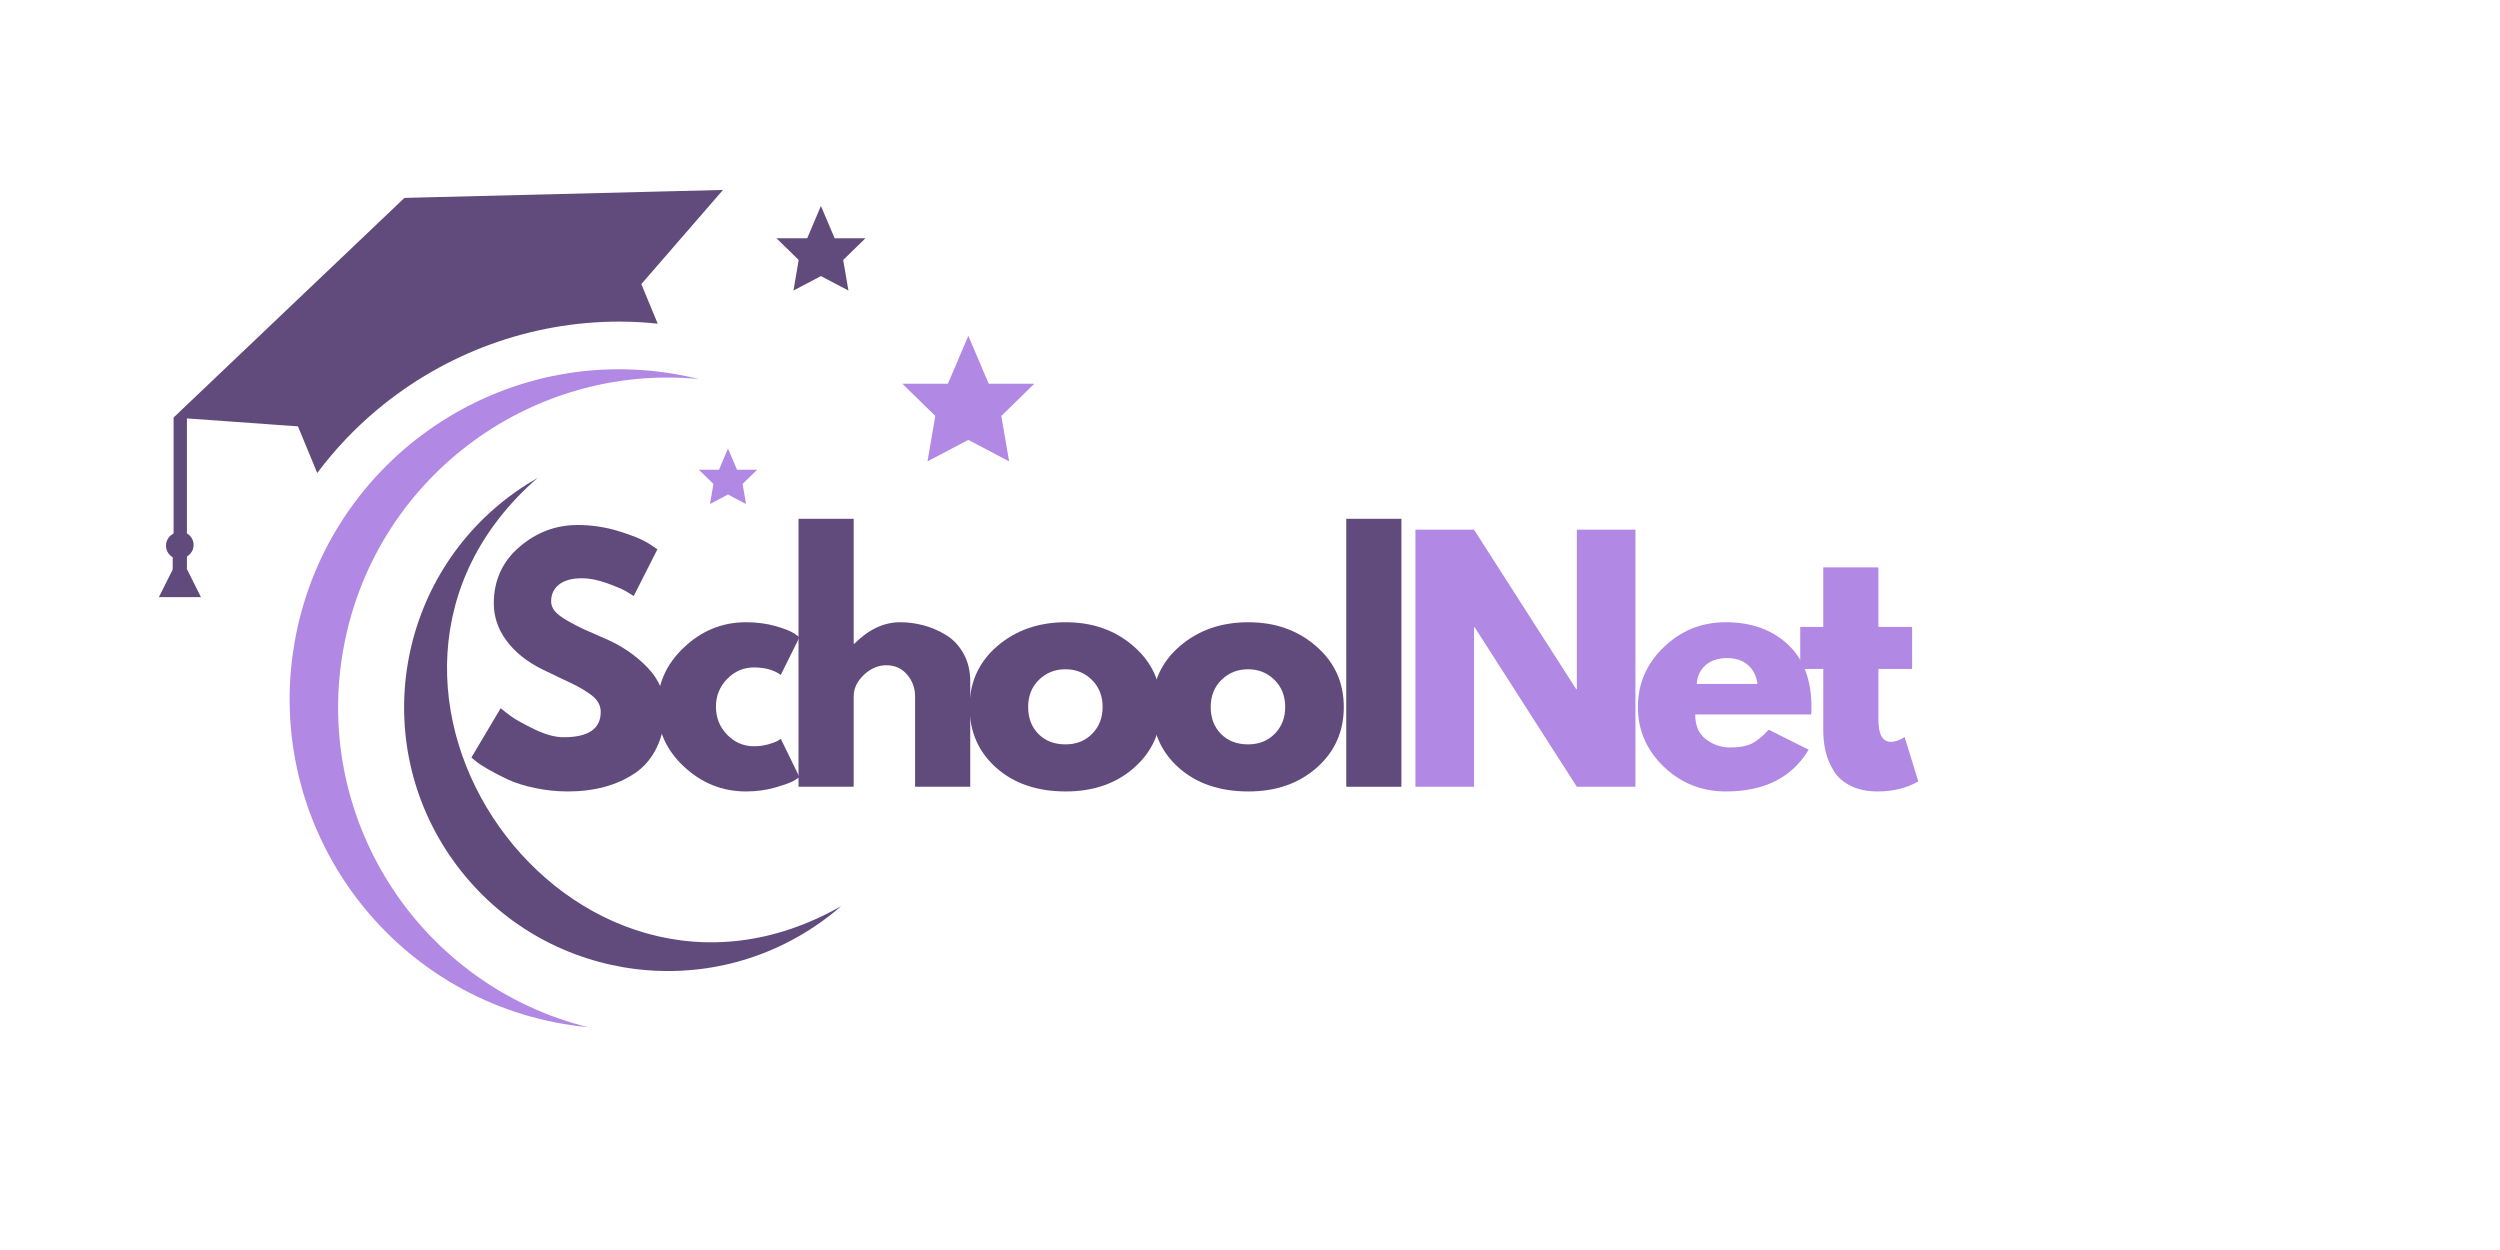 <svg xmlns="http://www.w3.org/2000/svg" xmlns:xlink="http://www.w3.org/1999/xlink" width="1000" zoomAndPan="magnify" viewBox="0 0 750 375" height="500" preserveAspectRatio="xMidYMid meet" version="1.0"><defs><g/><clipPath id="bdaf0ae9d3"><path d="M 270 100 L 310.168 100 L 310.168 139 L 270 139 Z M 270 100 " clip-rule="nonzero"/></clipPath><clipPath id="a337d83b2f"><path d="M 86.867 110 L 210 110 L 210 308.188 L 86.867 308.188 Z M 86.867 110 " clip-rule="nonzero"/></clipPath><clipPath id="ba135e246a"><path d="M 47.668 56.18 L 217 56.18 L 217 180 L 47.668 180 Z M 47.668 56.18 " clip-rule="nonzero"/></clipPath></defs><g clip-path="url(#bdaf0ae9d3)"><path fill="#b188e3" d="M 290.5 100.742 L 296.609 115.117 L 310.297 115.117 L 300.391 124.781 L 302.734 138.406 L 290.5 131.961 L 278.25 138.406 L 280.594 124.781 L 270.703 115.117 L 284.375 115.117 L 290.5 100.742 " fill-opacity="1" fill-rule="nonzero"/></g><path fill="#614b7d" d="M 246.277 61.789 L 250.398 71.48 L 259.633 71.48 L 252.957 77.988 L 254.531 87.16 L 246.277 82.824 L 238.043 87.16 L 239.602 77.988 L 232.941 71.48 L 242.16 71.48 L 246.277 61.789 " fill-opacity="1" fill-rule="nonzero"/><path fill="#b188e3" d="M 218.395 134.551 L 221.105 140.918 L 227.156 140.918 L 222.777 145.176 L 223.816 151.207 L 218.395 148.359 L 212.992 151.207 L 214.031 145.176 L 209.652 140.918 L 215.703 140.918 L 218.395 134.551 " fill-opacity="1" fill-rule="nonzero"/><g clip-path="url(#a337d83b2f)"><path fill="#b188e3" d="M 102.852 195.582 C 94.094 246.969 126.707 295.875 176.52 308.188 C 174.098 307.957 171.648 307.633 169.199 307.207 C 115.363 298.051 79.137 246.938 88.309 193.102 C 97.48 139.266 148.574 103.023 202.41 112.195 C 204.859 112.621 207.281 113.129 209.652 113.711 C 158.574 108.84 111.613 144.18 102.852 195.582 " fill-opacity="1" fill-rule="evenodd"/></g><path fill="#614b7d" d="M 252.359 271.836 C 170.945 318.199 90.59 204.848 161.281 143.367 C 159.016 144.672 156.781 146.078 154.605 147.625 C 118.961 172.906 110.539 222.301 135.805 257.949 C 161.086 293.594 210.48 302 246.125 276.734 C 248.301 275.188 250.383 273.551 252.359 271.836 " fill-opacity="1" fill-rule="evenodd"/><g clip-path="url(#ba135e246a)"><path fill="#614b7d" d="M 192.398 85.23 L 197.312 97.098 C 193.438 96.684 189.562 96.484 185.707 96.484 C 159.293 96.484 133.539 105.871 113.172 122.898 C 106.406 128.547 100.387 134.934 95.168 141.898 L 90.023 129.449 L 89.379 127.902 L 84.387 127.551 L 68.125 126.387 L 56.535 125.562 L 56.074 125.531 L 56.074 160.012 C 57.27 160.719 58.082 162.004 58.082 163.473 C 58.082 164.73 57.5 165.863 56.582 166.582 C 56.426 166.719 56.258 166.844 56.074 166.934 L 56.074 170.715 L 60.285 179.137 L 47.668 179.137 L 51.805 170.867 L 51.805 167.164 C 50.609 166.473 49.797 165.188 49.797 163.703 C 49.797 162.309 50.5 161.086 51.59 160.363 C 51.664 160.305 51.727 160.242 51.805 160.195 C 51.895 160.137 51.973 160.074 52.078 160.012 L 52.078 125.254 L 121.336 59.367 L 199.273 57.422 L 216.895 56.98 L 192.398 85.23 " fill-opacity="1" fill-rule="evenodd"/></g><g fill="#614b7d" fill-opacity="1"><g transform="translate(139.262, 236.03)"><g><path d="M 34.031 -78.531 C 38.207 -78.531 42.285 -77.922 46.266 -76.703 C 50.254 -75.484 53.219 -74.285 55.156 -73.109 L 57.953 -71.234 L 50.859 -57.219 C 50.297 -57.582 49.516 -58.062 48.516 -58.656 C 47.516 -59.25 45.645 -60.047 42.906 -61.047 C 40.164 -62.047 37.613 -62.547 35.25 -62.547 C 32.312 -62.547 30.047 -61.922 28.453 -60.672 C 26.867 -59.422 26.078 -57.738 26.078 -55.625 C 26.078 -54.562 26.453 -53.578 27.203 -52.672 C 27.953 -51.773 29.227 -50.812 31.031 -49.781 C 32.844 -48.75 34.43 -47.922 35.797 -47.297 C 37.172 -46.68 39.289 -45.75 42.156 -44.5 C 47.145 -42.375 51.398 -39.488 54.922 -35.844 C 58.441 -32.195 60.203 -28.07 60.203 -23.469 C 60.203 -19.039 59.406 -15.176 57.812 -11.875 C 56.227 -8.57 54.047 -5.984 51.266 -4.109 C 48.492 -2.242 45.426 -0.859 42.062 0.047 C 38.695 0.953 35.051 1.406 31.125 1.406 C 27.758 1.406 24.457 1.062 21.219 0.375 C 17.977 -0.312 15.266 -1.164 13.078 -2.188 C 10.898 -3.219 8.938 -4.234 7.188 -5.234 C 5.445 -6.234 4.172 -7.078 3.359 -7.766 L 2.156 -8.781 L 10.938 -23.562 C 11.688 -22.938 12.711 -22.141 14.016 -21.172 C 15.328 -20.203 17.648 -18.906 20.984 -17.281 C 24.316 -15.664 27.266 -14.859 29.828 -14.859 C 37.242 -14.859 40.953 -17.383 40.953 -22.438 C 40.953 -23.5 40.688 -24.477 40.156 -25.375 C 39.625 -26.281 38.688 -27.188 37.344 -28.094 C 36.008 -29 34.828 -29.711 33.797 -30.234 C 32.766 -30.766 31.078 -31.578 28.734 -32.672 C 26.398 -33.766 24.676 -34.594 23.562 -35.156 C 18.883 -37.457 15.266 -40.336 12.703 -43.797 C 10.148 -47.254 8.875 -50.977 8.875 -54.969 C 8.875 -61.883 11.43 -67.539 16.547 -71.938 C 21.66 -76.332 27.488 -78.531 34.031 -78.531 Z M 34.031 -78.531 "/></g></g></g><g fill="#614b7d" fill-opacity="1"><g transform="translate(195.065, 236.03)"><g><path d="M 31.125 -35.797 C 28.008 -35.797 25.328 -34.645 23.078 -32.344 C 20.836 -30.039 19.719 -27.27 19.719 -24.031 C 19.719 -20.727 20.836 -17.922 23.078 -15.609 C 25.328 -13.305 28.008 -12.156 31.125 -12.156 C 32.625 -12.156 34.039 -12.344 35.375 -12.719 C 36.719 -13.094 37.703 -13.461 38.328 -13.828 L 39.172 -14.391 L 44.781 -2.891 C 44.344 -2.586 43.734 -2.203 42.953 -1.734 C 42.172 -1.266 40.395 -0.625 37.625 0.188 C 34.852 1 31.879 1.406 28.703 1.406 C 21.66 1.406 15.473 -1.07 10.141 -6.031 C 4.816 -10.988 2.156 -16.926 2.156 -23.844 C 2.156 -30.82 4.816 -36.816 10.141 -41.828 C 15.473 -46.848 21.66 -49.359 28.703 -49.359 C 31.879 -49.359 34.805 -48.984 37.484 -48.234 C 40.16 -47.484 42.062 -46.738 43.188 -46 L 44.781 -44.875 L 39.172 -33.562 C 37.109 -35.051 34.426 -35.797 31.125 -35.797 Z M 31.125 -35.797 "/></g></g></g><g fill="#614b7d" fill-opacity="1"><g transform="translate(233.948, 236.03)"><g><path d="M 5.609 0 L 5.609 -80.391 L 22.156 -80.391 L 22.156 -42.906 L 22.344 -42.906 C 26.645 -47.207 31.223 -49.359 36.078 -49.359 C 38.453 -49.359 40.805 -49.047 43.141 -48.422 C 45.484 -47.797 47.727 -46.828 49.875 -45.516 C 52.02 -44.211 53.766 -42.359 55.109 -39.953 C 56.453 -37.555 57.125 -34.77 57.125 -31.594 L 57.125 0 L 40.578 0 L 40.578 -27.109 C 40.578 -29.598 39.781 -31.773 38.188 -33.641 C 36.594 -35.516 34.52 -36.453 31.969 -36.453 C 29.477 -36.453 27.219 -35.484 25.188 -33.547 C 23.164 -31.617 22.156 -29.473 22.156 -27.109 L 22.156 0 Z M 5.609 0 "/></g></g></g><g fill="#614b7d" fill-opacity="1"><g transform="translate(288.723, 236.03)"><g><path d="M 10.141 -5.703 C 4.816 -10.441 2.156 -16.52 2.156 -23.938 C 2.156 -31.352 4.926 -37.441 10.469 -42.203 C 16.02 -46.973 22.875 -49.359 31.031 -49.359 C 39.07 -49.359 45.848 -46.957 51.359 -42.156 C 56.879 -37.363 59.641 -31.289 59.641 -23.938 C 59.641 -16.582 56.941 -10.52 51.547 -5.75 C 46.16 -0.977 39.32 1.406 31.031 1.406 C 22.438 1.406 15.473 -0.961 10.141 -5.703 Z M 22.938 -32.062 C 20.789 -29.945 19.719 -27.238 19.719 -23.938 C 19.719 -20.633 20.742 -17.938 22.797 -15.844 C 24.859 -13.758 27.57 -12.719 30.938 -12.719 C 34.176 -12.719 36.836 -13.773 38.922 -15.891 C 41.016 -18.016 42.062 -20.695 42.062 -23.938 C 42.062 -27.238 40.988 -29.945 38.844 -32.062 C 36.695 -34.188 34.062 -35.25 30.938 -35.25 C 27.758 -35.25 25.094 -34.188 22.938 -32.062 Z M 22.938 -32.062 "/></g></g></g><g fill="#614b7d" fill-opacity="1"><g transform="translate(343.497, 236.03)"><g><path d="M 10.141 -5.703 C 4.816 -10.441 2.156 -16.52 2.156 -23.938 C 2.156 -31.352 4.926 -37.441 10.469 -42.203 C 16.02 -46.973 22.875 -49.359 31.031 -49.359 C 39.07 -49.359 45.848 -46.957 51.359 -42.156 C 56.879 -37.363 59.641 -31.289 59.641 -23.938 C 59.641 -16.582 56.941 -10.52 51.547 -5.75 C 46.16 -0.977 39.32 1.406 31.031 1.406 C 22.438 1.406 15.473 -0.961 10.141 -5.703 Z M 22.938 -32.062 C 20.789 -29.945 19.719 -27.238 19.719 -23.938 C 19.719 -20.633 20.742 -17.938 22.797 -15.844 C 24.859 -13.758 27.57 -12.719 30.938 -12.719 C 34.176 -12.719 36.836 -13.773 38.922 -15.891 C 41.016 -18.016 42.062 -20.695 42.062 -23.938 C 42.062 -27.238 40.988 -29.945 38.844 -32.062 C 36.695 -34.188 34.062 -35.25 30.938 -35.25 C 27.758 -35.25 25.094 -34.188 22.938 -32.062 Z M 22.938 -32.062 "/></g></g></g><g fill="#614b7d" fill-opacity="1"><g transform="translate(398.271, 236.03)"><g><path d="M 5.609 0 L 5.609 -80.391 L 22.156 -80.391 L 22.156 0 Z M 5.609 0 "/></g></g></g><g fill="#b188e3" fill-opacity="1"><g transform="translate(419.021, 236.03)"><g><path d="M 23.188 -47.859 L 23.188 0 L 5.609 0 L 5.609 -77.125 L 23.188 -77.125 L 53.844 -29.266 L 54.031 -29.266 L 54.031 -77.125 L 71.609 -77.125 L 71.609 0 L 54.031 0 L 23.375 -47.859 Z M 23.188 -47.859 "/></g></g></g><g fill="#b188e3" fill-opacity="1"><g transform="translate(489.218, 236.03)"><g><path d="M 54.125 -21.688 L 19.344 -21.688 C 19.344 -18.32 20.43 -15.828 22.609 -14.203 C 24.797 -12.586 27.172 -11.781 29.734 -11.781 C 32.41 -11.781 34.523 -12.133 36.078 -12.844 C 37.641 -13.562 39.414 -14.984 41.406 -17.109 L 53.375 -11.125 C 48.395 -2.77 40.109 1.406 28.516 1.406 C 21.285 1.406 15.082 -1.07 9.906 -6.031 C 4.738 -10.988 2.156 -16.957 2.156 -23.938 C 2.156 -30.914 4.738 -36.895 9.906 -41.875 C 15.082 -46.863 21.285 -49.359 28.516 -49.359 C 36.117 -49.359 42.301 -47.16 47.062 -42.766 C 51.832 -38.367 54.219 -32.094 54.219 -23.938 C 54.219 -22.812 54.188 -22.062 54.125 -21.688 Z M 19.812 -30.844 L 38.047 -30.844 C 37.672 -33.344 36.688 -35.258 35.094 -36.594 C 33.508 -37.938 31.473 -38.609 28.984 -38.609 C 26.234 -38.609 24.047 -37.891 22.422 -36.453 C 20.805 -35.023 19.938 -33.156 19.812 -30.844 Z M 19.812 -30.844 "/></g></g></g><g fill="#b188e3" fill-opacity="1"><g transform="translate(538.571, 236.03)"><g><path d="M 8.406 -47.953 L 8.406 -65.812 L 24.953 -65.812 L 24.953 -47.953 L 35.062 -47.953 L 35.062 -35.344 L 24.953 -35.344 L 24.953 -20.094 C 24.953 -15.676 26.203 -13.469 28.703 -13.469 C 29.328 -13.469 29.977 -13.586 30.656 -13.828 C 31.344 -14.078 31.875 -14.328 32.25 -14.578 L 32.812 -14.953 L 36.922 -1.594 C 33.367 0.406 29.316 1.406 24.766 1.406 C 21.648 1.406 18.973 0.859 16.734 -0.234 C 14.492 -1.328 12.797 -2.789 11.641 -4.625 C 10.484 -6.469 9.656 -8.398 9.156 -10.422 C 8.656 -12.453 8.406 -14.617 8.406 -16.922 L 8.406 -35.344 L 1.5 -35.344 L 1.5 -47.953 Z M 8.406 -47.953 "/></g></g></g></svg>
